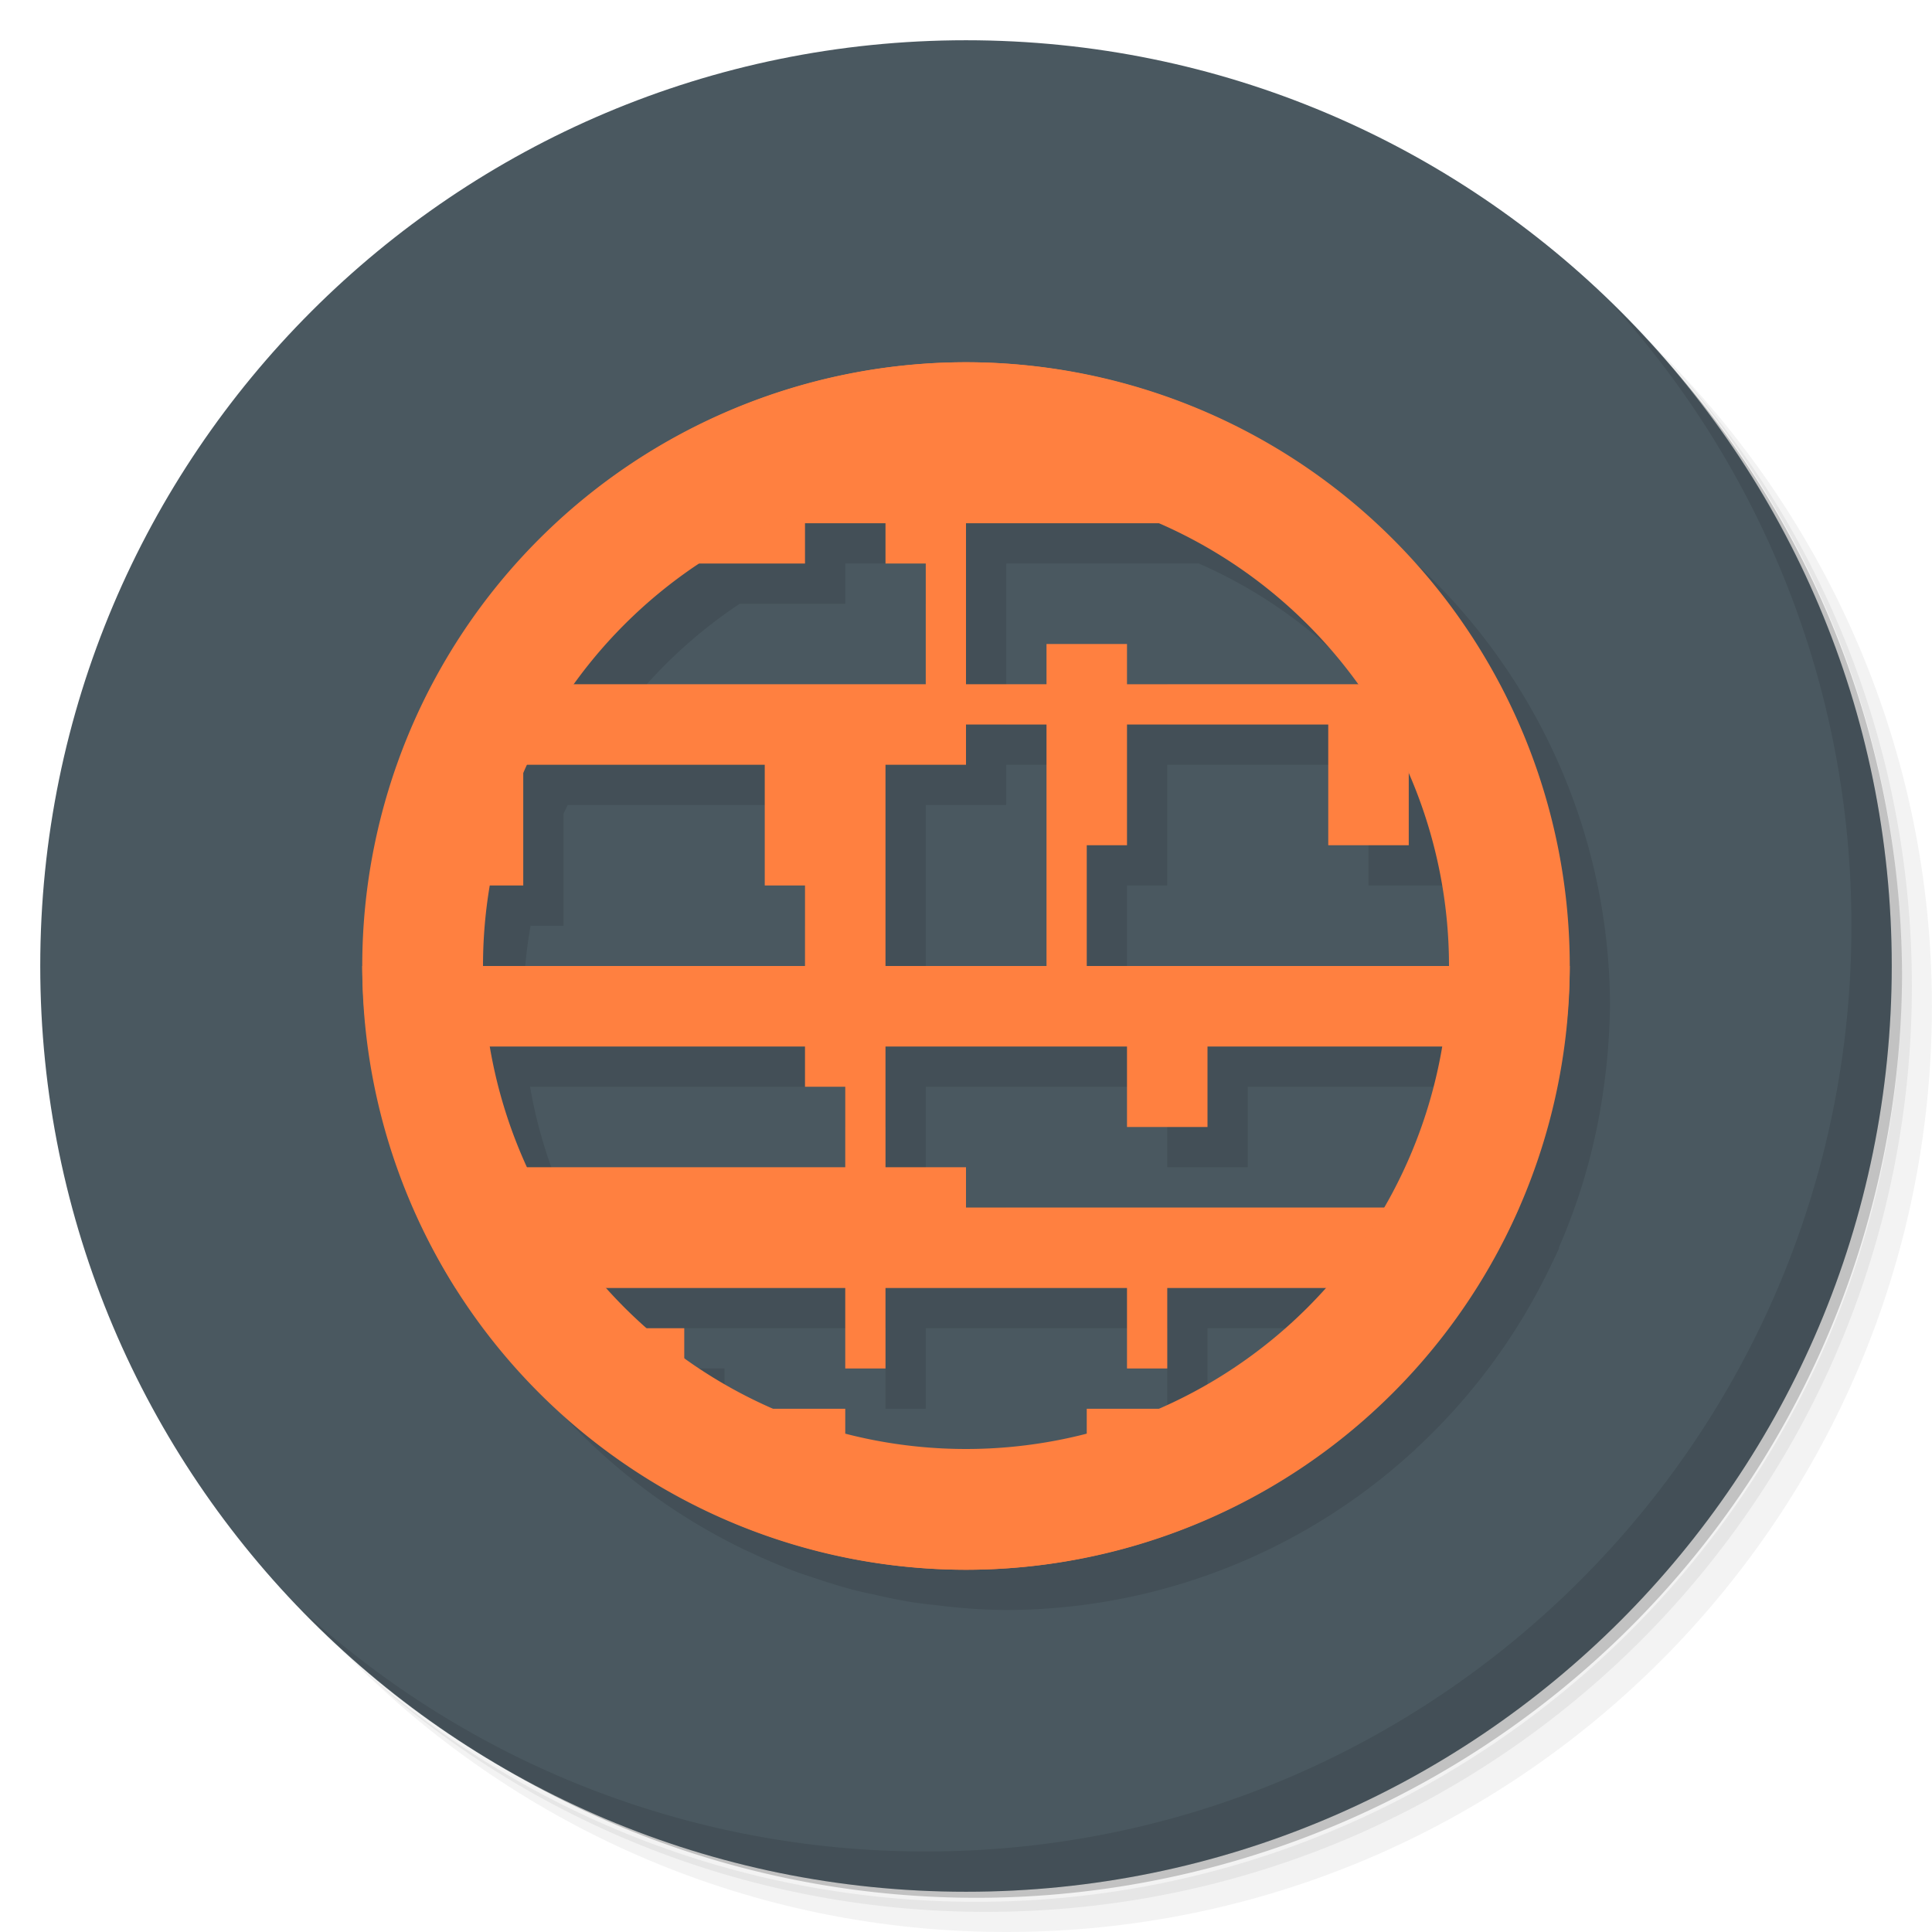 <?xml version="1.0" encoding="UTF-8" standalone="no"?>
<svg
   xmlns:dc="http://purl.org/dc/elements/1.1/"
   xmlns:cc="http://creativecommons.org/ns#"
   xmlns:rdf="http://www.w3.org/1999/02/22-rdf-syntax-ns#"
   xmlns:svg="http://www.w3.org/2000/svg"
   xmlns="http://www.w3.org/2000/svg"
   xmlns:sodipodi="http://sodipodi.sourceforge.net/DTD/sodipodi-0.dtd"
   xmlns:inkscape="http://www.inkscape.org/namespaces/inkscape"
   viewBox="0 0 48 48"
   id="svg2"
   version="1.1"
   inkscape:version="0.91 r13725"
   sodipodi:docname="steam_icon_274170.svg">
  <sodipodi:namedview
     pagecolor="#ffffff"
     bordercolor="#666666"
     borderopacity="1"
     objecttolerance="10"
     gridtolerance="10"
     guidetolerance="10"
     inkscape:pageopacity="0"
     inkscape:pageshadow="2"
     inkscape:window-width="1260"
     inkscape:window-height="962"
     id="namedview55"
     showgrid="true"
     inkscape:zoom="4.9166667"
     inkscape:cx="20.097808"
     inkscape:cy="39.768583"
     inkscape:window-x="10"
     inkscape:window-y="52"
     inkscape:window-maximized="0"
     inkscape:current-layer="svg2">
    <inkscape:grid
       type="xygrid"
       id="grid3410" />
  </sodipodi:namedview>
  <defs
     id="defs4">
    <linearGradient
       id="linearGradient3764"
       x1="1"
       x2="47"
       gradientUnits="userSpaceOnUse"
       gradientTransform="matrix(0,-1,1,0,-1.5e-6,48)">
      <stop
         style="stop-color:#3d3d3d;stop-opacity:1"
         id="stop7" />
      <stop
         offset="1"
         style="stop-color:#474747;stop-opacity:1"
         id="stop9" />
    </linearGradient>
    <clipPath
       clipPathUnits="userSpaceOnUse"
       id="clipPath3406">
      <ellipse
         style="opacity:1;fill:#fcb704;fill-opacity:1;fill-rule:nonzero;stroke:none;stroke-width:0.5;stroke-linejoin:round;stroke-miterlimit:4;stroke-dasharray:none;stroke-opacity:1"
         id="ellipse3408"
         cx="72.197"
         cy="19.344"
         rx="21.213"
         ry="20.171" />
    </clipPath>
  </defs>
  <g
     id="g11">
    <path
       d="m 36.31 5 c 5.859 4.062 9.688 10.831 9.688 18.5 c 0 12.426 -10.07 22.5 -22.5 22.5 c -7.669 0 -14.438 -3.828 -18.5 -9.688 c 1.037 1.822 2.306 3.499 3.781 4.969 c 4.085 3.712 9.514 5.969 15.469 5.969 c 12.703 0 23 -10.298 23 -23 c 0 -5.954 -2.256 -11.384 -5.969 -15.469 c -1.469 -1.475 -3.147 -2.744 -4.969 -3.781 z m 4.969 3.781 c 3.854 4.113 6.219 9.637 6.219 15.719 c 0 12.703 -10.297 23 -23 23 c -6.081 0 -11.606 -2.364 -15.719 -6.219 c 4.16 4.144 9.883 6.719 16.219 6.719 c 12.703 0 23 -10.298 23 -23 c 0 -6.335 -2.575 -12.06 -6.719 -16.219 z"
       style="opacity:0.05"
       id="path13" />
    <path
       d="m 41.28 8.781 c 3.712 4.085 5.969 9.514 5.969 15.469 c 0 12.703 -10.297 23 -23 23 c -5.954 0 -11.384 -2.256 -15.469 -5.969 c 4.113 3.854 9.637 6.219 15.719 6.219 c 12.703 0 23 -10.298 23 -23 c 0 -6.081 -2.364 -11.606 -6.219 -15.719 z"
       style="opacity:0.1"
       id="path15" />
    <path
       d="m 31.25 2.375 c 8.615 3.154 14.75 11.417 14.75 21.13 c 0 12.426 -10.07 22.5 -22.5 22.5 c -9.708 0 -17.971 -6.135 -21.12 -14.75 a 23 23 0 0 0 44.875 -7 a 23 23 0 0 0 -16 -21.875 z"
       style="opacity:0.2"
       id="path17" />
  </g>
  <g
     id="g19"
     style="fill:#4a5860;fill-opacity:1">
    <path
       d="m 24 1 c 12.703 0 23 10.297 23 23 c 0 12.703 -10.297 23 -23 23 -12.703 0 -23 -10.297 -23 -23 0 -12.703 10.297 -23 23 -23 z"
       style="fill:#4a5860;fill-opacity:1"
       id="path21" />
  </g>
  <g
     id="g51">
    <path
       d="m 40.03 7.531 c 3.712 4.084 5.969 9.514 5.969 15.469 0 12.703 -10.297 23 -23 23 c -5.954 0 -11.384 -2.256 -15.469 -5.969 4.178 4.291 10.01 6.969 16.469 6.969 c 12.703 0 23 -10.298 23 -23 0 -6.462 -2.677 -12.291 -6.969 -16.469 z"
       style="opacity:0.1"
       id="path53" />
  </g>
  <path
     style="opacity:0.1;fill:#000000;fill-opacity:1;fill-rule:nonzero;stroke:none;stroke-width:0.5;stroke-linejoin:round;stroke-miterlimit:4;stroke-dasharray:none;stroke-opacity:1"
     d="M 25,10 A 15,15 0 0 0 14.949,13.887 15,15 0 0 0 14.822,14 l 0.006,0 a 15,15 0 0 0 -3.084,4 15,15 0 0 0 -0.002,0.006 A 15,15 0 0 0 10,25 a 15,15 0 0 0 0.877,5 l -0.002,0 a 15,15 0 0 0 0.014,0.035 15,15 0 0 0 0.518,1.268 15,15 0 0 0 0.109,0.227 15,15 0 0 0 0.545,1.027 A 15,15 0 0 0 12.318,33 l 0.014,0 a 15,15 0 0 0 4.879,4.803 15,15 0 0 0 0.027,0.016 15,15 0 0 0 1.275,0.691 15,15 0 0 0 0.1,0.045 15,15 0 0 0 1.232,0.52 15,15 0 0 0 0.32,0.105 15,15 0 0 0 1.076,0.33 15,15 0 0 0 0.479,0.107 15,15 0 0 0 0.951,0.191 15,15 0 0 0 0.609,0.074 15,15 0 0 0 0.926,0.09 A 15,15 0 0 0 25,40 15,15 0 0 0 35.051,36.113 15,15 0 0 0 35.178,36 l -0.006,0 A 15,15 0 0 0 38.506,31.494 15,15 0 0 0 38.74,31 l -0.012,0 a 15,15 0 0 0 1.119,-4 l 0.002,0 a 15,15 0 0 0 0.004,-0.045 15,15 0 0 0 0.127,-1.375 A 15,15 0 0 0 40,25 a 15,15 0 0 0 -1.744,-7 15,15 0 0 0 -5.467,-5.803 15,15 0 0 0 -0.006,-0.004 15,15 0 0 0 -0.021,-0.012 15,15 0 0 0 -1.275,-0.691 15,15 0 0 0 -0.1,-0.045 15,15 0 0 0 -1.232,-0.52 15,15 0 0 0 -0.32,-0.105 15,15 0 0 0 -1.076,-0.33 15,15 0 0 0 -0.479,-0.107 15,15 0 0 0 -0.951,-0.191 15,15 0 0 0 -0.609,-0.074 15,15 0 0 0 -0.926,-0.09 A 15,15 0 0 0 25,10 Z m -4,4 2,0 0,1 1,0 0,3 -8.734,0 a 12,12 0 0 1 3.113,-3 L 21,15 21,14 Z m 4,0 1,0 3.783,0 a 12,12 0 0 1 4.945,4 L 29,18 l 0,-1 -2,0 0,1 -2,0 0,-4 z m 0,5 2,0 0,3 0,3 -4,0 0,-5 2,0 0,-1 z m 4,0 5,0 0,3 2,0 0,-1.76 A 12,12 0 0 1 37,25 l -9,0 0,-3 1,0 0,-3 z M 14.105,20 20,20 l 0,3 1,0 0,2 -8,0 a 12,12 0 0 1 0.182,-2 L 14,23 14,20.217 A 12,12 0 0 1 14.105,20 Z M 13.17,27 21,27 l 0,1 1,0 0,2 -7.893,0 a 12,12 0 0 1 -0.938,-3 z M 23,27 l 6,0 0,2 2,0 0,-2 5.818,0 a 12,12 0 0 1 -1.438,4 L 25,31 l 0,-1 -2,0 0,-3 z M 16.074,33 22,33 l 0,2 1,0 0,-2 6,0 0,2 1,0 0,-2 3.928,0 a 12,12 0 0 1 -4.168,3 L 28,36 28,36.609 A 12,12 0 0 1 25,37 12,12 0 0 1 22,36.605 L 22,36 20.217,36 A 12,12 0 0 1 18,34.734 L 18,34 17.078,34 a 12,12 0 0 1 -1.004,-1 z"
     id="path4287"
     inkscape:connector-curvature="0" />
  <path
     style="opacity:1;fill:#ff8040;fill-opacity:1;fill-rule:nonzero;stroke:none;stroke-width:0.5;stroke-linejoin:round;stroke-miterlimit:4;stroke-dasharray:none;stroke-opacity:1"
     d="M 24 9 A 15 15 0 0 0 13.822 13 L 16 13 L 17 13 L 17 14 L 20 14 L 20 13 L 22 13 L 22 14 L 23 14 L 23 17 L 10.744 17 A 15 15 0 0 0 9.877 19 L 11 19 L 11 22 L 13 22 L 13 19 L 19 19 L 19 22 L 20 22 L 20 24 L 9 24 A 15 15 0 0 0 9.152 26 L 20 26 L 20 27 L 21 27 L 21 29 L 9.875 29 A 15 15 0 0 0 11.318 32 L 21 32 L 21 34 L 22 34 L 22 32 L 28 32 L 28 34 L 29 34 L 29 32 L 36.668 32 A 15 15 0 0 0 37.74 30 L 24 30 L 24 29 L 22 29 L 22 26 L 28 26 L 28 28 L 30 28 L 30 26 L 38.85 26 A 15 15 0 0 0 39 24 L 27 24 L 27 21 L 28 21 L 28 18 L 33 18 L 33 21 L 35 21 L 35 18 L 37.729 18 A 15 15 0 0 0 37.256 17 L 28 17 L 28 16 L 26 16 L 26 17 L 24 17 L 24 13 L 25 13 L 34.172 13 A 15 15 0 0 0 24 9 z M 24 18 L 26 18 L 26 21 L 26 24 L 22 24 L 22 19 L 24 19 L 24 18 z M 15.533 33 L 15.533 34 L 17 34 L 17 33 L 15.533 33 z M 13.828 35 A 15 15 0 0 0 24 39 A 15 15 0 0 0 34.178 35 L 30 35 L 27 35 L 27 36 L 21 36 L 21 35 L 18 35 L 13.828 35 z "
     id="path3396" />
  <path
     style="opacity:1;fill:#ff8040;fill-opacity:1;fill-rule:nonzero;stroke:none;stroke-width:0.5;stroke-linejoin:round;stroke-miterlimit:4;stroke-dasharray:none;stroke-opacity:1"
     d="M 24 9 A 15 15 0 0 0 9 24 A 15 15 0 0 0 24 39 A 15 15 0 0 0 39 24 A 15 15 0 0 0 24 9 z M 24 12 A 12 12 0 0 1 36 24 A 12 12 0 0 1 24 36 A 12 12 0 0 1 12 24 A 12 12 0 0 1 24 12 z "
     id="circle3435" />
</svg>
